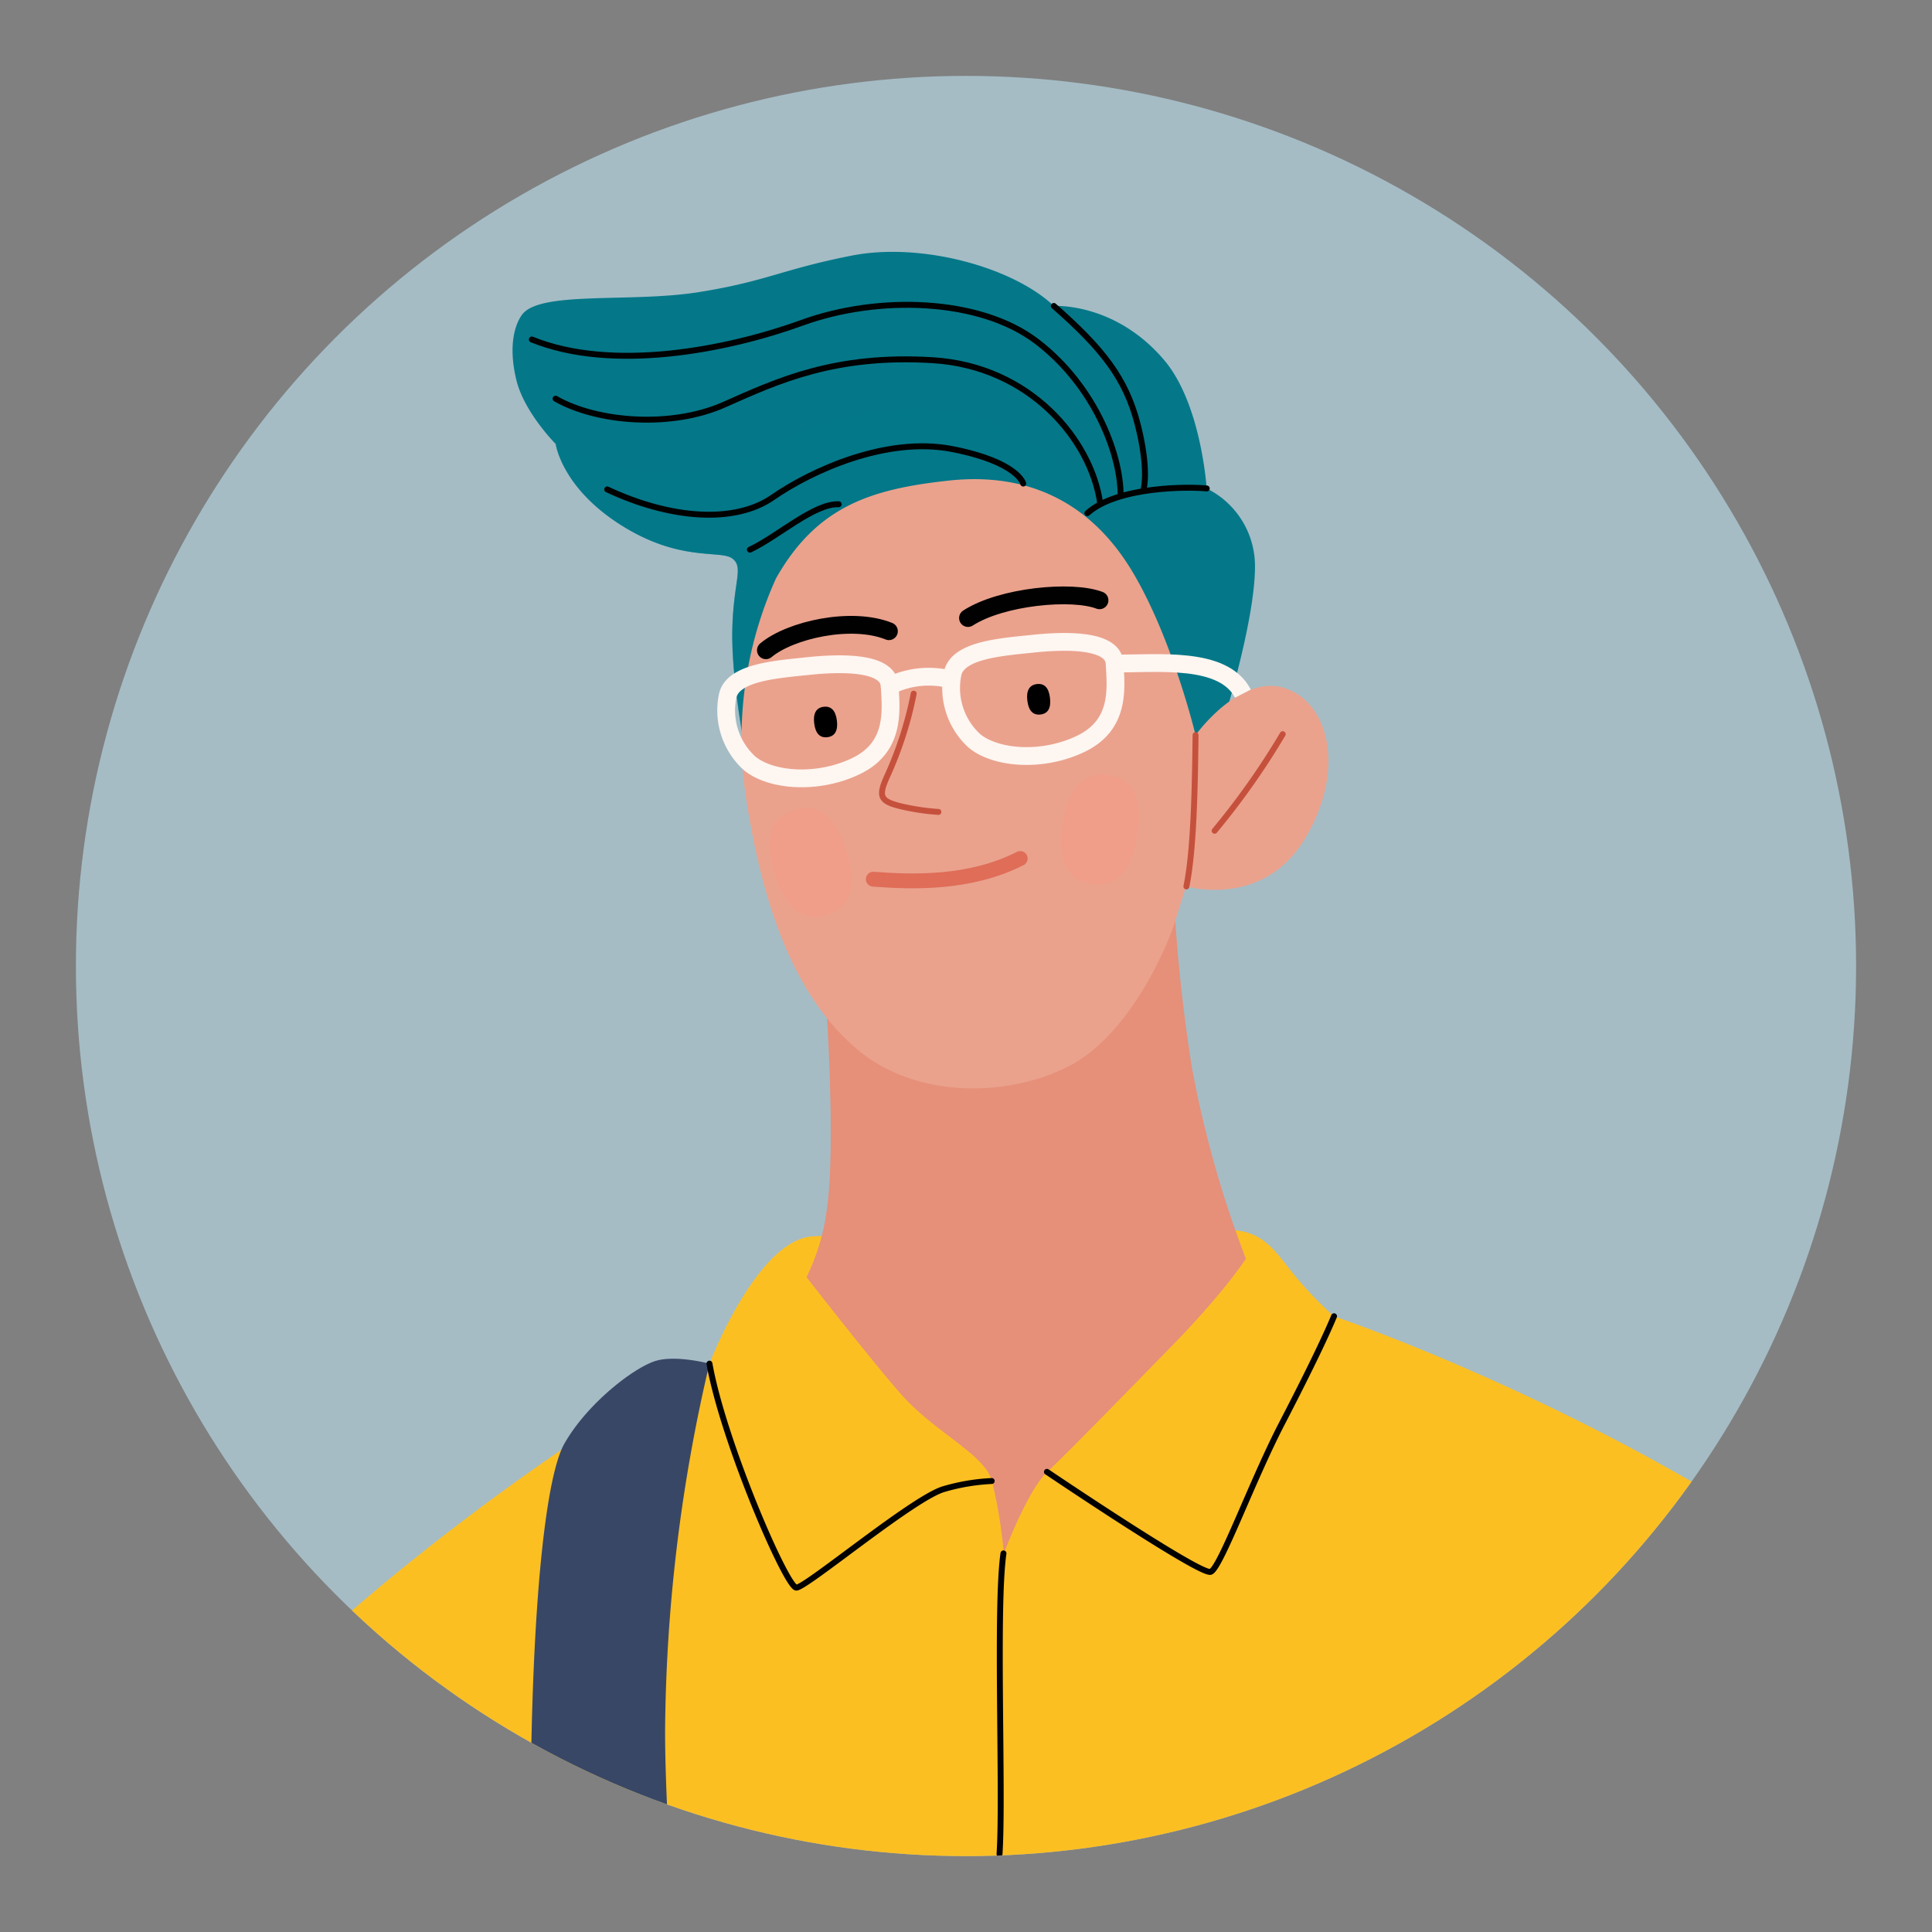 <svg xmlns="http://www.w3.org/2000/svg" viewBox="0 0 280 280" id="young-boy">
  <rect x="0" y="0" width="280" height="280" fill="#808080" stroke="none"/>
  <defs>
    <clipPath id="clip-path">
      <circle id="SVGID" cx="140" cy="-220" r="129" style="fill:#fdc644"></circle>
    </clipPath>
    <clipPath id="clip-path-2">
      <circle id="SVGID-2" cx="140" cy="140" r="129" style="fill:#a5bcc5"></circle>
    </clipPath>
  </defs>
  <g style="isolation:isolate">
    <g id="Layer_1">
      <circle id="SVGID-3" cx="140" cy="-220" r="129" style="fill:#fdc644"></circle>
      <g style="clip-path:url(#clip-path)">
        <path d="M196.52-87.68h2.78a4.19 4.19 0 0 1 4.19 4.19v140.8h-11.16v-140.8a4.19 4.19 0 0 1 4.19-4.19Z" style="fill:#153745"></path>
        <path d="m208-88.08-2.6 1a4.2 4.2 0 0 0-2.4 5.38l52.3 139h12.3l-54.16-143a4.19 4.19 0 0 0-5.44-2.38ZM188.46-88.08l2.59 1a4.18 4.18 0 0 1 2.44 5.4l-52.29 139h-12.3l54.16-143a4.18 4.18 0 0 1 5.4-2.4Z" style="fill:#153745"></path>
        <path d="M-21.3-259.56C-6.13-260.2 9.59-253 23-246.4s27.74 20.87 37.46 30 28.89 36 36.61 57.77 19.16 68.93 19.16 68.93l2.86 6S126-108.56 130-121.43a246.31 246.31 0 0 1 9.43-24.88l51.48 16.59s-6 46-18 72.92S150-2.17 110-3.6 48.48-34.49 44.48-41.07c0 0-18 22.6-26.6 43.19C11.42 17.61 1.29 38.56-1.85 42.85S-47 50.57-77.35 50s-62.92-9.72-62.92-9.72 15.16-59.53 32.89-106.8C-86.79-121.43-50.76-172-28.45-190.35c0 0-12.87 4-23.16-1.72-17.24-9.57-23.82-28.67-24.31-40.89-.57-14.3 27.74-25.46 54.62-26.6Z" style="fill:#df6d58"></path>
      </g>
      <circle id="SVGID-4" cx="140" cy="140" r="129" style="fill:#a5bcc5"></circle>
      <g style="clip-path:url(#clip-path-2)">
        <path d="M174 178.75c7.72-1.71 9.87 1.29 12.87 5.15a55.25 55.25 0 0 0 6.44 6.86s62.63 21 99.09 60.06 53.62 72.5 57.05 100.38-.85 48.47-12.87 63.06L259 361.5s-15-21.88-22.31-31.75-18.44-25.31-18.44-25.31l-5.58 110.68-115.85 8.58-15.88-36.89-103.38 40.75s-8.58-27.89 4.72-75.93 29.17-77.22 51.05-101.24 60.91-50.19 69.49-52.76c0 0 6.87-18 15-18.45s56.18-.43 56.18-.43Z" style="fill:#fcbf22"></path>
        <path d="M119.69 145.05c.58 8 1.15 23.07.2 29.74a31.12 31.12 0 0 1-3 10.3s8.57 11.06 13.53 16.78 12.2 8.77 13.35 12.77a71.86 71.86 0 0 1 1.71 10.49s3.44-9.15 6.3-11.82 10.1-10.11 17.92-18.11 10.86-12.78 10.86-12.78a156.51 156.51 0 0 1-7.81-27.64 238.35 238.35 0 0 1-2.86-30.13Z" style="fill:#e68f79"></path>
        <path d="M75.65 45.62c2.57-3.52 15.73-1.71 25.6-3.28s12-3.29 22.16-5.29 23.45 1.71 29.32 7.29c0 0 8.86-.57 16 7.86 5.38 6.34 6.15 18.59 6.15 18.59a12.55 12.55 0 0 1 7 11c.14 8-4.86 23.74-4.86 23.74a54.81 54.81 0 0 1-5.7 11.47L108 108.68s-2-10.15-1.86-17.3 1.72-9.15 0-10.44-7.58.58-16.16-4.86-9.43-11.72-9.43-11.72-4.58-4.58-5.72-9.3-.32-7.86.82-9.44Z" style="fill:#047889"></path>
        <path d="M139.29 95.24s19.59-11.58 18.3-20.87-14.44-15.3-25.45-15.16-19.74 5.15-26.46 7.86-17.3 1.58-25.16-2.71c0 0 .85 6.29 9.43 11.72s14.44 3.58 16.16 4.86.14 3.29 0 10.44 1.86 17.3 1.86 17.3l17.77 2.32Z" style="mix-blend-mode:multiply;opacity:.48;fill:#047889"></path>
        <path d="M112.45 83.85a56.51 56.51 0 0 0-4.38 31.46c2.66 17.73 7.81 29.74 16.2 36.8s21.55 7 30.51 2.48 14.49-17.55 15.63-21.36 1.53-4.76 1.53-4.76 11.05 3.24 17.15-6.87 3.44-20-3.05-21.92-12.77 6.86-12.77 6.86-3.38-14.16-9.27-23.88-14.87-14.3-26.59-13c-11.17 1.22-19.05 3.71-24.96 14.19Z" style="fill:#eaa28d"></path>
        <path d="M152.73 44.34c7 6.15 10.43 10.44 12.15 17.16 1.68 6.56.86 9.43.86 9.43" style="fill:none;stroke-linejoin:round;stroke:#010101;stroke-linecap:round;stroke-width:.86px"></path>
        <path d="M174.89 70.79c-2.72-.28-13-.28-17.3 3.58" style="fill:none;stroke-linejoin:round;stroke:#010101;stroke-linecap:round;stroke-width:.86px"></path>
        <path d="M77.08 49.2c11.59 4.72 28.17 1.57 39.18-2.43s25.74-3.58 34 2.72 12.15 16.15 12.15 22.3" style="fill:none;stroke-linejoin:round;stroke:#010101;stroke-linecap:round;stroke-width:.86px"></path>
        <path d="M80.52 57.78c6 3.43 16.73 4.29 24.45.86s16-7.3 30.17-6.44 23 11.58 24.31 20.74" style="fill:none;stroke-linejoin:round;stroke:#010101;stroke-linecap:round;stroke-width:.86px"></path>
        <path d="M88 70.93c9.15 4.29 18.45 5 24 1.15s16.45-8.87 26-7 10.29 5 10.29 5" style="fill:none;stroke-linejoin:round;stroke:#010101;stroke-linecap:round;stroke-width:.86px"></path>
        <path d="M108.68 79.66c4-1.86 9.3-6.72 12.87-6.58" style="fill:none;stroke-linejoin:round;stroke:#010101;stroke-linecap:round;stroke-width:.86px"></path>
        <path d="M121.29 104.43c.18 1.46-.29 2.28-1.38 2.41s-1.73-.55-1.91-2 .29-2.28 1.38-2.41 1.73.57 1.91 2ZM152.17 101.14c.18 1.47-.28 2.28-1.37 2.41s-1.73-.55-1.91-2 .29-2.28 1.38-2.41 1.73.53 1.9 2Z"></path>
        <path d="M132.42 100.53a53.68 53.68 0 0 1-3.86 12c-1.29 2.86-1 3.57 1.86 4.29a33.27 33.27 0 0 0 5.58.85" style="fill:none;stroke-linejoin:round;stroke-linecap:round;stroke-width:.86px;stroke:#c5513d"></path>
        <path d="M126.56 127.42c5.72.43 14 .71 21.3-3" style="stroke:#df6d58;stroke-width:2.15px;stroke-linecap:round;fill:none;stroke-linejoin:round"></path>
        <path d="M173.27 106.54c-.1 8.44-.29 16.83-1.33 21.93M185.9 106.4a108.1 108.1 0 0 1-9.87 14" style="fill:none;stroke-linejoin:round;stroke-linecap:round;stroke-width:.86px;stroke:#c5513d"></path>
        <path d="M111 94.24c3.53-2.95 12.39-4.95 17.83-2.76M140.29 89.57c4.86-3.14 15.06-4.1 19.06-2.57" style="fill:none;stroke-linejoin:round;stroke:#010101;stroke-linecap:round;stroke-width:2.58px"></path>
        <g style="mix-blend-mode:multiply;opacity:.56">
          <path d="M158.2 128.11c-3.57-.56-5-3.5-4.17-8.73s3-7.62 6.62-7.06 5 3.5 4.17 8.73-3.05 7.61-6.62 7.06Z" style="fill:#f49b87"></path>
        </g>
        <g style="mix-blend-mode:multiply;opacity:.56">
          <path d="M119.82 132.62c-3.46 1.06-6-1-7.56-6s-.58-8.18 2.88-9.24 6 1 7.56 6 .58 8.18-2.88 9.24Z" style="fill:#f49b87"></path>
        </g>
        <path d="M138.09 97.48c.88-3.3 7.06-3.71 11.63-4.19s11.63-.67 11.82 2.86.86 8.86-4.86 11.63-12.58 2.1-15.54-.48a10.36 10.36 0 0 1-3.05-9.82ZM105.49 100.72c.88-3.3 7.06-3.71 11.63-4.19s11.63-.67 11.82 2.86.86 8.87-4.86 11.63-12.58 2.1-15.54-.48a10.36 10.36 0 0 1-3.05-9.82Z" style="fill:none;stroke-linejoin:round;stroke-linecap:round;stroke-width:2.58px;stroke:#fef6f1"></path>
        <path d="M128.94 99.39a12.84 12.84 0 0 1 8.49-1" style="fill:none;stroke-linejoin:round;stroke-linecap:round;stroke-width:2.58px;stroke:#fef6f1"></path>
        <path d="M161.54 96.15c6.11.09 15.74-1.14 18.59 4.38" style="stroke:#fef6f1;stroke-width:2.58px;fill:none;stroke-linejoin:round"></path>
        <path d="M102.82 197.63a238.9 238.9 0 0 0-6.43 53.19c0 28.31 8.15 98.66 10.72 115.82l-19.73 4.72s-9.44-50.62-10.3-89.65 1.29-66.5 4.72-72.5 10.3-11.15 13.3-12 7.72.42 7.72.42Z" style="fill:#394766"></path>
        <path d="M218.22 304.44c4.43-17.73 5-25.17 6.43-33.74" style="fill:none;stroke-linejoin:round;stroke:#010101;stroke-linecap:round;stroke-width:.86px"></path>
        <path d="M-22.44 427.56A37 37 0 0 1-15 413.4a124.19 124.19 0 0 0 8.29-10s19.45-47.48 30.89-66.4 22-35.74 28.59-45.47S73.65 271.74 77 270.31c0 0 0 8.87.19 12.3 0 0 11.44-5.24 16.68-7.15s17.83-8.39 20.5-.38-2.48 11.82-2.48 11.82a11 11 0 0 1 4.67 6.1c1.24 4.2-2.29 9.53-2.29 9.53s3.53.1 3.43 5.34-4.48 9.54-4.48 9.54 3.34 2.67.29 8.67-16.68 13.82-21 22-25.84 72.83-42.42 93-33 21.55-50.72 13.16-21.81-26.68-21.81-26.68Z" style="fill:#eaa28d"></path>
        <path d="M151.73 213.31s22.3 15.06 23.73 14.49 6-13.16 10.3-21.45 6.58-13.16 7.58-15.59M102.82 197.63c2 11.29 11.16 32.46 12.59 32.46s17.15-13.16 21.44-14.3a29.49 29.49 0 0 1 6.87-1.15M145.43 225.13c-1.14 7.82 0 35-.57 43.56" style="fill:none;stroke-linejoin:round;stroke:#010101;stroke-linecap:round;stroke-width:.86px"></path>
      </g>
    </g>
  </g>
</svg>
